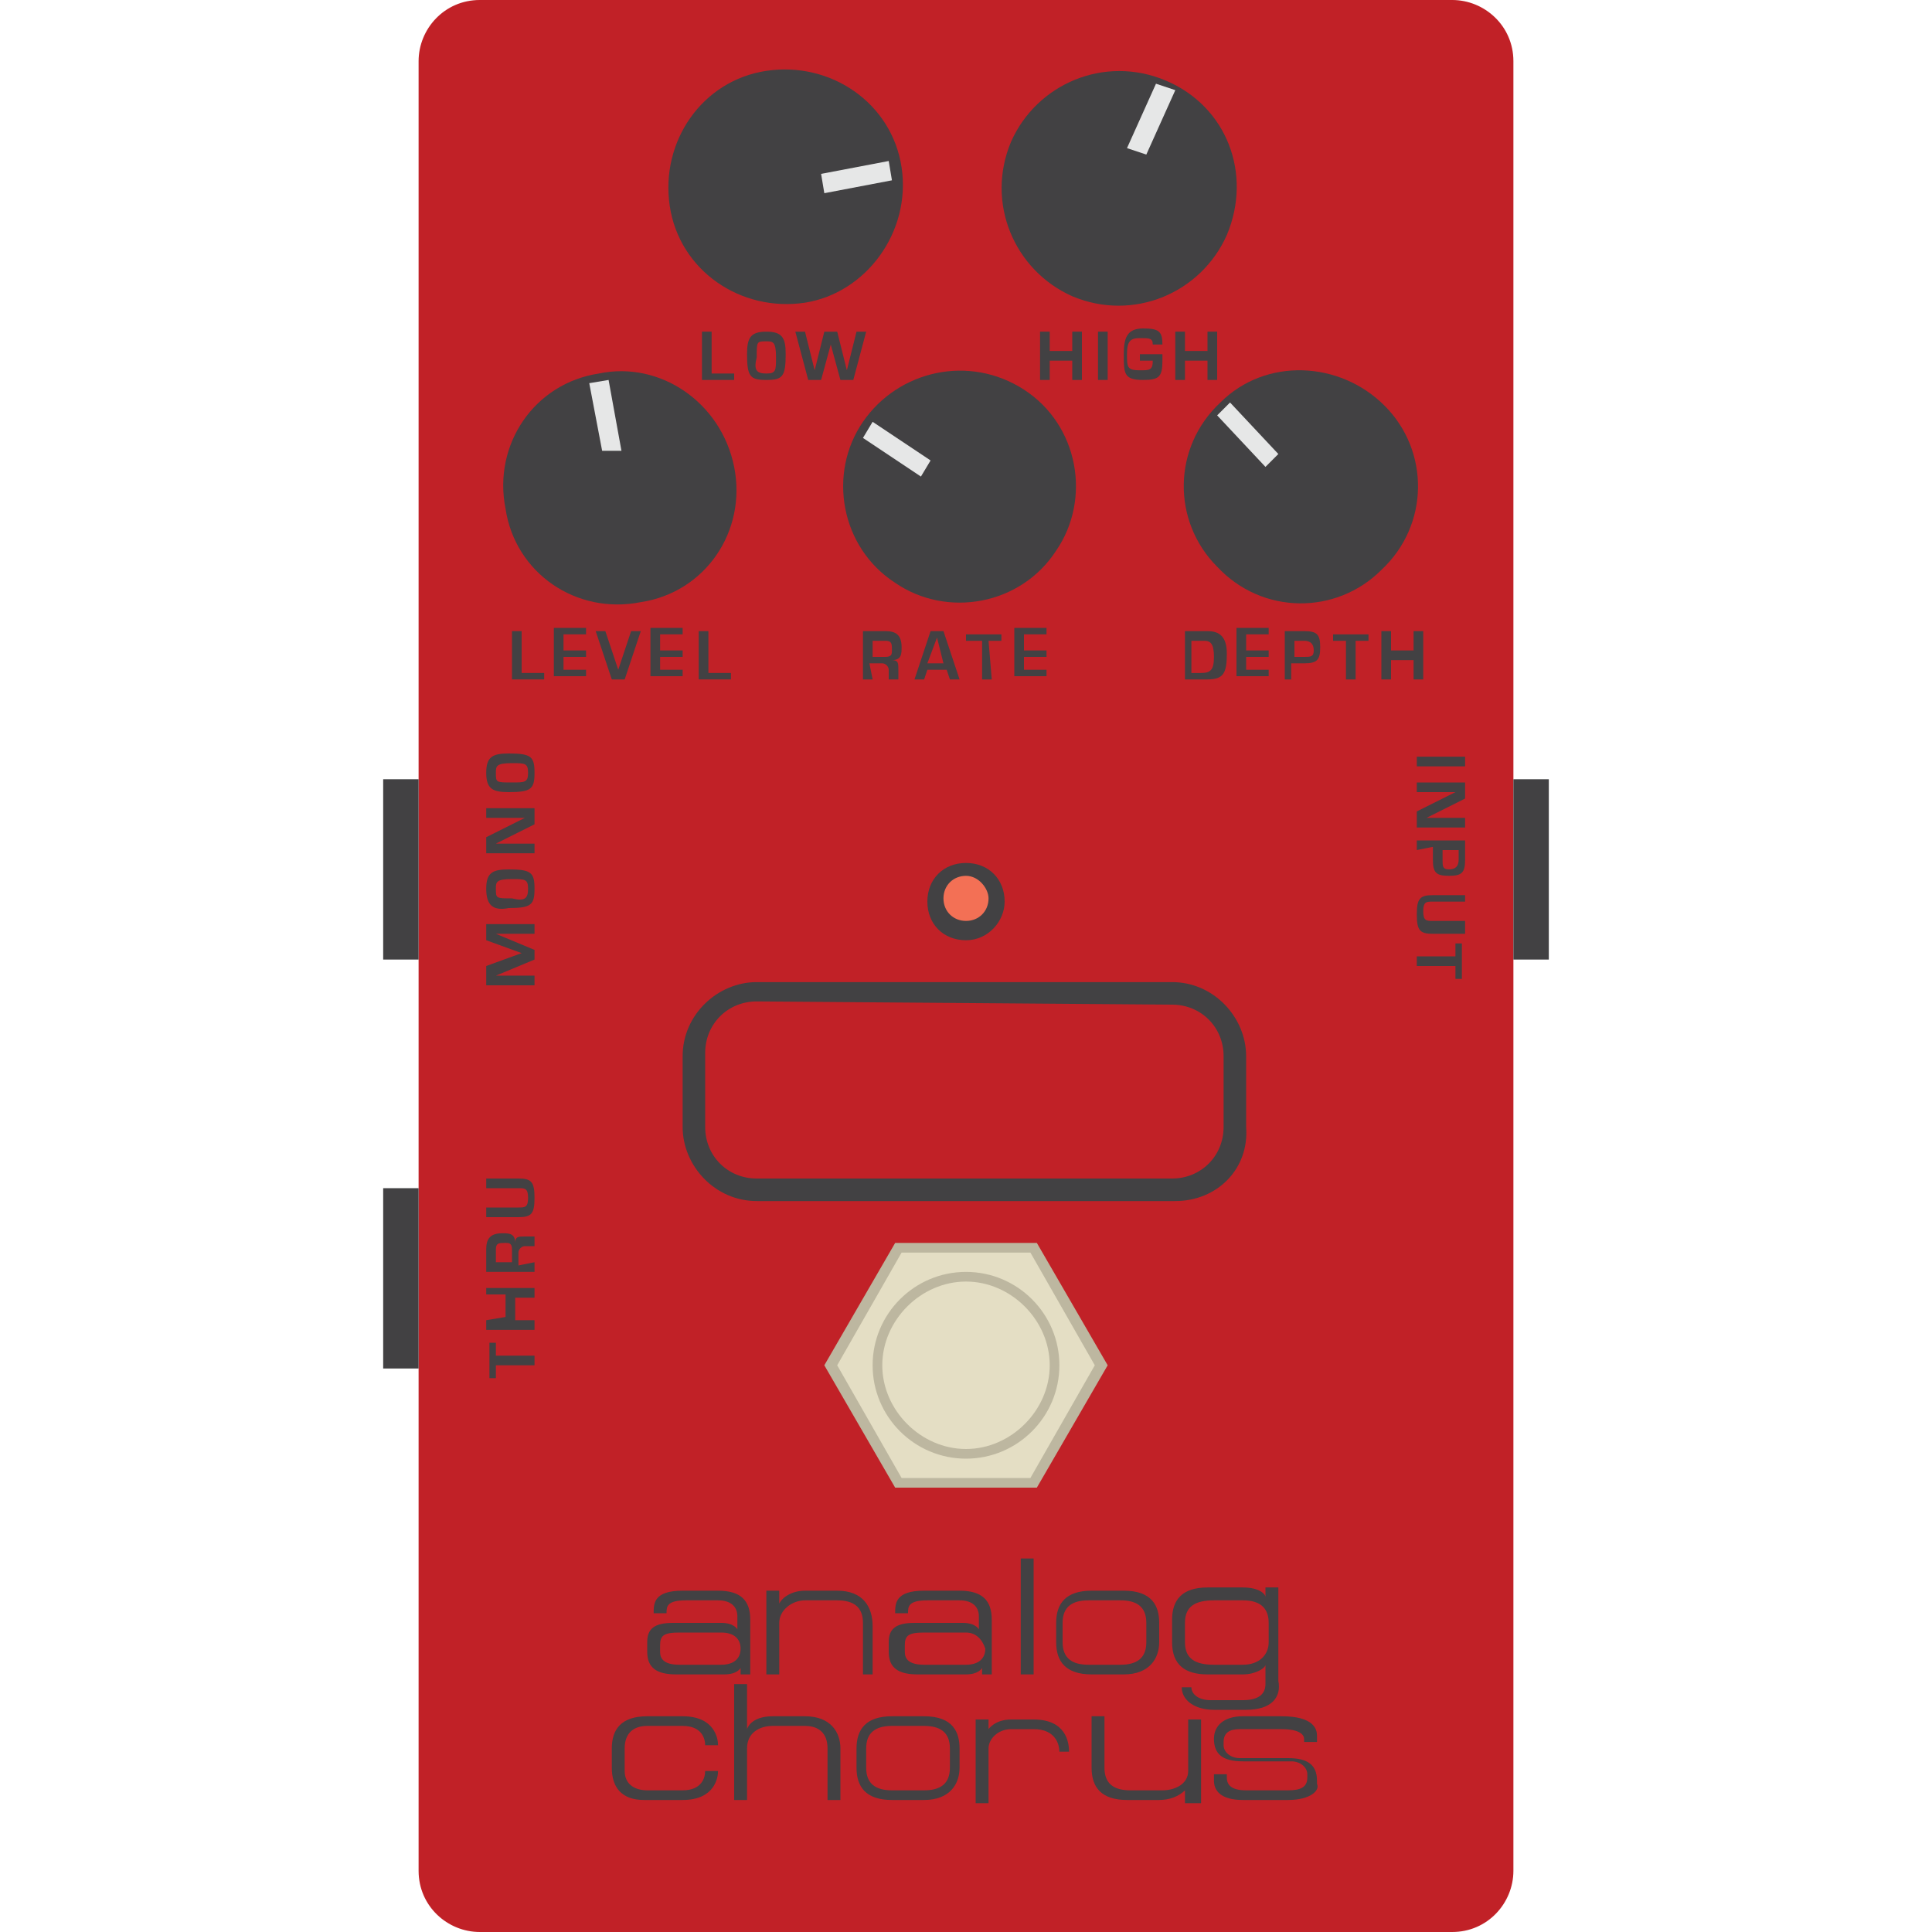 <svg enable-background="new 0 0 60 60" height="60" viewBox="0 0 60 60" width="60" xmlns="http://www.w3.org/2000/svg"><path d="m47 58.1c0 1-.8 1.9-1.9 1.9h-30.2c-1 0-1.9-.8-1.9-1.9v-56.2c0-1 .8-1.9 1.9-1.9h30.2c1 0 1.9.8 1.9 1.9z" fill="#c12127"/><g fill="#424143"><path d="m23 52v-.2s-.1.2-.5.2h-1.5c-.6 0-.9-.2-.9-.7v-.3c0-.4.2-.6.8-.6h1.5c.4 0 .5.2.5.2v-.4c0-.3-.2-.5-.6-.5h-1c-.6 0-.6.2-.6.4h-.4c0-.3 0-.7.9-.7h1.1c.7 0 1 .3 1 .9v1.7zm-.6-1.3h-1.3c-.5 0-.6.1-.6.4v.2c0 .2.1.4.6.4h1.3c.4 0 .6-.2.6-.5s-.2-.5-.6-.5z"/><path d="m26.8 52v-1.6c0-.5-.3-.7-.8-.7h-1c-.4 0-.8.3-.8.7v1.6h-.4v-2.6h.4v.4c.1-.2.4-.4.8-.4h1c.8 0 1.1.5 1.1 1.1v1.5z"/><path d="m30.5 52v-.2s-.1.2-.5.2h-1.5c-.6 0-.9-.2-.9-.7v-.3c0-.4.2-.6.8-.6h1.5c.4 0 .5.2.5.2v-.4c0-.3-.2-.5-.6-.5h-1c-.6 0-.6.2-.6.4h-.4c0-.3 0-.7.9-.7h1.1c.7 0 1 .3 1 .9v1.7zm-.5-1.3h-1.3c-.5 0-.6.1-.6.4v.2c0 .2.1.4.6.4h1.3c.4 0 .6-.2.6-.5-.1-.3-.3-.5-.6-.5z"/><path d="m31.7 52v-3.6h.4v3.6z"/><path d="m34.9 52h-1c-.8 0-1.1-.4-1.1-1v-.6c0-.6.3-1 1.1-1h1c.9 0 1.1.5 1.1 1v.6c0 .5-.3 1-1.1 1zm.7-1.6c0-.5-.3-.7-.8-.7h-1c-.5 0-.8.2-.8.7v.6c0 .5.3.7.8.7h1c.5 0 .8-.2.8-.7z"/><path d="m38.7 53.1h-1c-.6 0-1-.3-1-.7h.3c0 .2.2.4.6.4h1c.5 0 .7-.2.7-.5v-.6c0 .1-.3.3-.7.3h-1.1c-.7 0-1.1-.3-1.1-1v-.7c0-.6.3-1 1.1-1h1.1c.5 0 .7.2.7.3v-.3h.4v2.9c.1.5-.2.9-1 .9zm.7-2.7c0-.4-.2-.7-.8-.7h-.9c-.6 0-.9.2-.9.7v.6c0 .5.3.7.9.7h.9c.5 0 .8-.3.8-.7z"/><path d="m21.2 55.9h-1.2c-.7 0-1-.4-1-1v-.6c0-.6.3-1 1.1-1h1.1c1 0 1.1.7 1.1.9h-.4c0-.2-.1-.6-.7-.6h-1.1c-.4 0-.7.2-.7.7v.7c0 .4.3.6.7.6h1.1c.6 0 .7-.4.7-.6h.4c0 .2-.1.9-1.1.9z"/><path d="m25.7 55.9v-1.6c0-.5-.3-.7-.7-.7h-1c-.4 0-.8.2-.8.7v1.6h-.4v-3.6h.4v1.4s.1-.4.8-.4h1c.8 0 1.1.5 1.1 1v1.6z"/><path d="m28.7 55.9h-1c-.8 0-1.1-.4-1.1-1v-.6c0-.6.3-1 1.1-1h1c.9 0 1.1.5 1.1 1v.6c0 .5-.3 1-1.1 1zm.8-1.6c0-.5-.3-.7-.8-.7h-1c-.5 0-.8.2-.8.7v.6c0 .5.3.7.8.7h1c.5 0 .8-.2.8-.7z"/><path d="m32.9 54.4c0-.2-.1-.7-.8-.7h-.7c-.4 0-.7.3-.7.6v1.7h-.4v-2.6h.4v.3s.2-.3.7-.3h.7c1 0 1.1.7 1.1 1z"/><path d="m36.8 55.9v-.3c-.2.2-.5.3-.8.3h-1c-.8 0-1.1-.4-1.1-1v-1.6h.4v1.6c0 .5.3.7.8.7h1c.4 0 .8-.2.8-.6v-1.6h.4v2.6h-.5z"/><path d="m40 55.9h-1.4c-.7 0-.9-.3-.9-.6v-.2h.4v.1c0 .2.1.4.6.4h1.3c.4 0 .6-.1.6-.4v-.1c0-.2-.2-.4-.5-.4h-1.5c-.6 0-.9-.2-.9-.7 0-.4.3-.7.9-.7h1.2c1 0 1.1.4 1.1.6v.2h-.4v-.1c0-.1-.1-.3-.7-.3h-1.3c-.3 0-.5.1-.5.4v.1c0 .2.2.4.5.4h1.5c.6 0 .9.2.9.7v.1c.1.2-.2.5-.9.5z"/><path d="m15.1 30 1.1-.4-1.1-.4v-.5h1.5v.3h-1.2l1.2.5v.3l-1.2.5h1.2v.3h-1.5z"/><path d="m15.1 27.6c0-.5.2-.6.7-.6.7 0 .8.1.8.6s-.1.6-.8.6c-.5.1-.7-.1-.7-.6zm1.3 0c0-.3-.1-.3-.5-.3-.5 0-.5.1-.5.3 0 .3 0 .3.5.3.4.1.5 0 .5-.3z"/><path d="m15.1 26 1.2-.6h-1.2v-.3h1.5v.5l-1.2.6h1.2v.3h-1.5z"/><path d="m15.1 24c0-.5.2-.6.7-.6.7 0 .8.1.8.6s-.1.6-.8.6c-.5 0-.7-.1-.7-.6zm1.3 0c0-.3-.1-.3-.5-.3-.5 0-.5.1-.5.3 0 .3 0 .3.5.3.4 0 .5 0 .5-.3z"/><path d="m44 23.8v-.3h1.5v.3z"/><path d="m45.5 24.8-1.2.6h1.2v.3h-1.5v-.5l1.2-.6h-1.2v-.3h1.5z"/><path d="m44 26.4v-.3h1.5v.6c0 .4-.1.5-.5.5s-.5-.1-.5-.5v-.4zm.8 0v.3c0 .2 0 .3.2.3s.3-.1.3-.3v-.3z"/><path d="m45.5 28h-1c-.2 0-.3 0-.3.3s.1.3.3.3h1v.4h-1c-.4 0-.5-.1-.5-.6s.1-.6.5-.6h1z"/><path d="m44 30v-.3h1.2v-.4h.2v1.1h-.2v-.4z"/><path d="m36.5 37.3h-13c-1.3 0-2.3-1.1-2.3-2.3v-2.2c0-1.3 1.1-2.3 2.3-2.3h12.9c1.3 0 2.3 1.1 2.3 2.3v2.2c.1 1.3-.9 2.3-2.2 2.3zm-13-6.2c-.9 0-1.6.7-1.6 1.6v2.3c0 .9.7 1.6 1.6 1.6h12.9c.9 0 1.6-.7 1.6-1.6v-2.2c0-.9-.7-1.6-1.6-1.6z"/><path d="m47 24.2h1.1v5.6h-1.1z"/><path d="m11.9 24.2h1.1v5.6h-1.1z"/><path d="m16.6 42.1v.3h-1.2v.4h-.2v-1.1h.2v.4z"/><path d="m15.7 40.9v-.7h-.6v-.2h1.5v.3h-.6v.7h.6v.3h-1.5v-.3z"/><path d="m16.6 39.2v.3h-1.5v-.7c0-.3.1-.5.5-.5.2 0 .4 0 .4.3 0-.2.1-.2.3-.2h.3v.3h-.3c-.1 0-.2.1-.2.2v.4zm-.7 0v-.4c0-.2-.1-.2-.2-.2-.2 0-.3 0-.3.2v.4z"/><path d="m15.1 37.5h1c.2 0 .3 0 .3-.3s-.1-.3-.3-.3h-1v-.3h1c.4 0 .5.1.5.6s-.1.6-.5.6h-1z"/><path d="m11.9 36.9h1.1v5.6h-1.1z"/></g><path d="m27.9 46-2.1-3.6 2.1-3.6h4.2l2.1 3.6-2.1 3.6z" fill="#e4dec4"/><path d="m32.2 46.2h-4.4l-2.2-3.8 2.2-3.8h4.4l2.2 3.8zm-4.2-.3h4l2-3.5-2-3.5h-4l-2 3.5z" fill="#bdb7a0"/><path d="m32.8 42.4c0 1.5-1.2 2.8-2.8 2.8-1.5 0-2.8-1.2-2.8-2.8 0-1.5 1.2-2.8 2.8-2.8 1.5 0 2.8 1.3 2.8 2.8z" fill="#e4dec4"/><path d="m30 45.3c-1.6 0-2.9-1.3-2.9-2.9s1.3-2.9 2.9-2.9 2.9 1.3 2.9 2.9-1.3 2.9-2.9 2.9zm0-5.5c-1.4 0-2.6 1.2-2.6 2.6s1.2 2.6 2.6 2.6 2.6-1.2 2.6-2.6-1.2-2.6-2.6-2.6z" fill="#bdb7a0"/><path d="m31 28c0 .5-.4 1-1 1-.5 0-1-.4-1-1s.4-1 1-1c.5 0 1 .4 1 1z" fill="#f37055"/><path d="m30 29.2c-.7 0-1.2-.5-1.2-1.2s.5-1.2 1.2-1.2 1.2.5 1.2 1.2c0 .6-.5 1.2-1.2 1.2zm0-2c-.4 0-.7.3-.7.7s.3.7.7.7.7-.3.7-.7c0-.3-.3-.7-.7-.7z" fill="#424143"/><path d="m25 9.4c-2 .3-3.9-1-4.2-3s1-3.9 3-4.2 3.9 1 4.2 3-1.1 3.9-3 4.2z" fill="#424143"/><path d="m25.5 5.4 2.1-.4.1.6-2.1.4z" fill="#e6e7e7"/><path d="m38.1 7.3c-.8 1.8-2.9 2.7-4.8 1.9-1.8-.8-2.7-2.9-1.9-4.8.8-1.8 2.9-2.7 4.8-1.9s2.7 2.9 1.9 4.8z" fill="#424143"/><path d="m35 4.6.9-2 .6.2-.9 2z" fill="#e6e7e7"/><path d="m22.8 14.5c.4 2-.9 3.9-2.9 4.2-2 .4-3.9-.9-4.2-2.9-.4-2 .9-3.9 2.9-4.2 1.9-.4 3.8.9 4.2 2.9z" fill="#424143"/><path d="m18.3 11.9.6-.1.4 2.2h-.6z" fill="#e6e7e7"/><path d="m31.8 12.1c1.7 1.1 2.1 3.4 1 5-1.1 1.7-3.4 2.1-5 1-1.7-1.1-2.1-3.4-1-5s3.3-2.1 5-1z" fill="#424143"/><path d="m26.8 13.6.3-.5 1.8 1.2-.3.5z" fill="#e6e7e7"/><path d="m43 12.6c1.4 1.4 1.4 3.7-.1 5.1-1.4 1.4-3.7 1.4-5.1-.1-1.4-1.4-1.4-3.7.1-5.1 1.4-1.4 3.7-1.3 5.1.1z" fill="#424143"/><path d="m37.8 12.9.4-.4 1.5 1.6-.4.4z" fill="#e6e7e7"/><path d="m16.2 20.9h.7v.2h-1v-1.5h.3z" fill="#424143"/><path d="m17.5 20.2h.7v.2h-.7v.4h.7v.2h-1v-1.5h1v.2h-.7z" fill="#424143"/><path d="m18.8 19.6.4 1.2.4-1.2h.3l-.5 1.5h-.4l-.5-1.5z" fill="#424143"/><path d="m20.5 20.2h.7v.2h-.7v.4h.7v.2h-1v-1.5h1v.2h-.7z" fill="#424143"/><path d="m22 20.9h.7v.2h-1v-1.5h.3z" fill="#424143"/><path d="m22.1 11.6h.7v.2h-1v-1.5h.3z" fill="#424143"/><path d="m23.8 10.3c.5 0 .6.2.6.7 0 .7-.1.8-.6.8s-.6-.1-.6-.8c0-.5.1-.7.6-.7zm0 1.3c.3 0 .3-.1.3-.5 0-.5-.1-.5-.3-.5-.3 0-.3 0-.3.5-.1.4 0 .5.3.5z" fill="#424143"/><path d="m25 10.3.3 1.2.3-1.2h.4l.3 1.2.3-1.2h.3l-.4 1.5h-.4l-.3-1.1-.3 1.1h-.4l-.4-1.5z" fill="#424143"/><path d="m32.6 10.9h.7v-.6h.3v1.5h-.3v-.6h-.7v.6h-.3v-1.5h.3z" fill="#424143"/><path d="m34.4 11.8h-.3v-1.5h.3z" fill="#424143"/><path d="m36.1 11v.2c0 .5-.1.6-.6.6-.6 0-.6-.2-.6-.8 0-.5.1-.8.6-.8s.6.1.6.5h-.3c0-.2-.1-.2-.4-.2s-.4.1-.4.5 0 .5.4.5c.3 0 .4 0 .4-.3h-.4v-.2z" fill="#424143"/><path d="m36.8 10.9h.7v-.6h.3v1.5h-.3v-.6h-.7v.6h-.3v-1.5h.3z" fill="#424143"/><path d="m27.1 21.1h-.3v-1.5h.7c.3 0 .5.1.5.5 0 .2 0 .4-.3.4.2 0 .2.1.2.3v.3h-.3v-.3c0-.1-.1-.2-.2-.2h-.4zm0-.7h.4c.2 0 .2-.1.2-.2 0-.2 0-.3-.2-.3h-.4z" fill="#424143"/><path d="m28.8 20.8-.1.3h-.3l.5-1.5h.4l.5 1.5h-.3l-.1-.3zm.3-1-.3.8h.5z" fill="#424143"/><path d="m30.8 21.1h-.3v-1.2h-.5v-.2h1.1v.2h-.4z" fill="#424143"/><path d="m31.8 20.2h.7v.2h-.7v.4h.7v.2h-1v-1.5h1v.2h-.7z" fill="#424143"/><path d="m36.8 19.6h.7c.4 0 .6.2.6.7 0 .6-.1.8-.6.8h-.7zm.2 1.3h.3c.3 0 .4-.1.4-.5s-.1-.5-.3-.5h-.4z" fill="#424143"/><path d="m38.7 20.2h.7v.2h-.7v.4h.7v.2h-1v-1.5h1v.2h-.7z" fill="#424143"/><path d="m40.2 21.1h-.3v-1.5h.6c.4 0 .5.1.5.5s-.1.5-.5.5h-.4v.5zm0-.7h.3c.2 0 .3 0 .3-.2s-.1-.3-.3-.3h-.3z" fill="#424143"/><path d="m42.1 21.1h-.3v-1.2h-.4v-.2h1.1v.2h-.4z" fill="#424143"/><path d="m43.2 20.2h.7v-.6h.3v1.5h-.3v-.6h-.7v.6h-.3v-1.5h.3z" fill="#424143"/></svg>